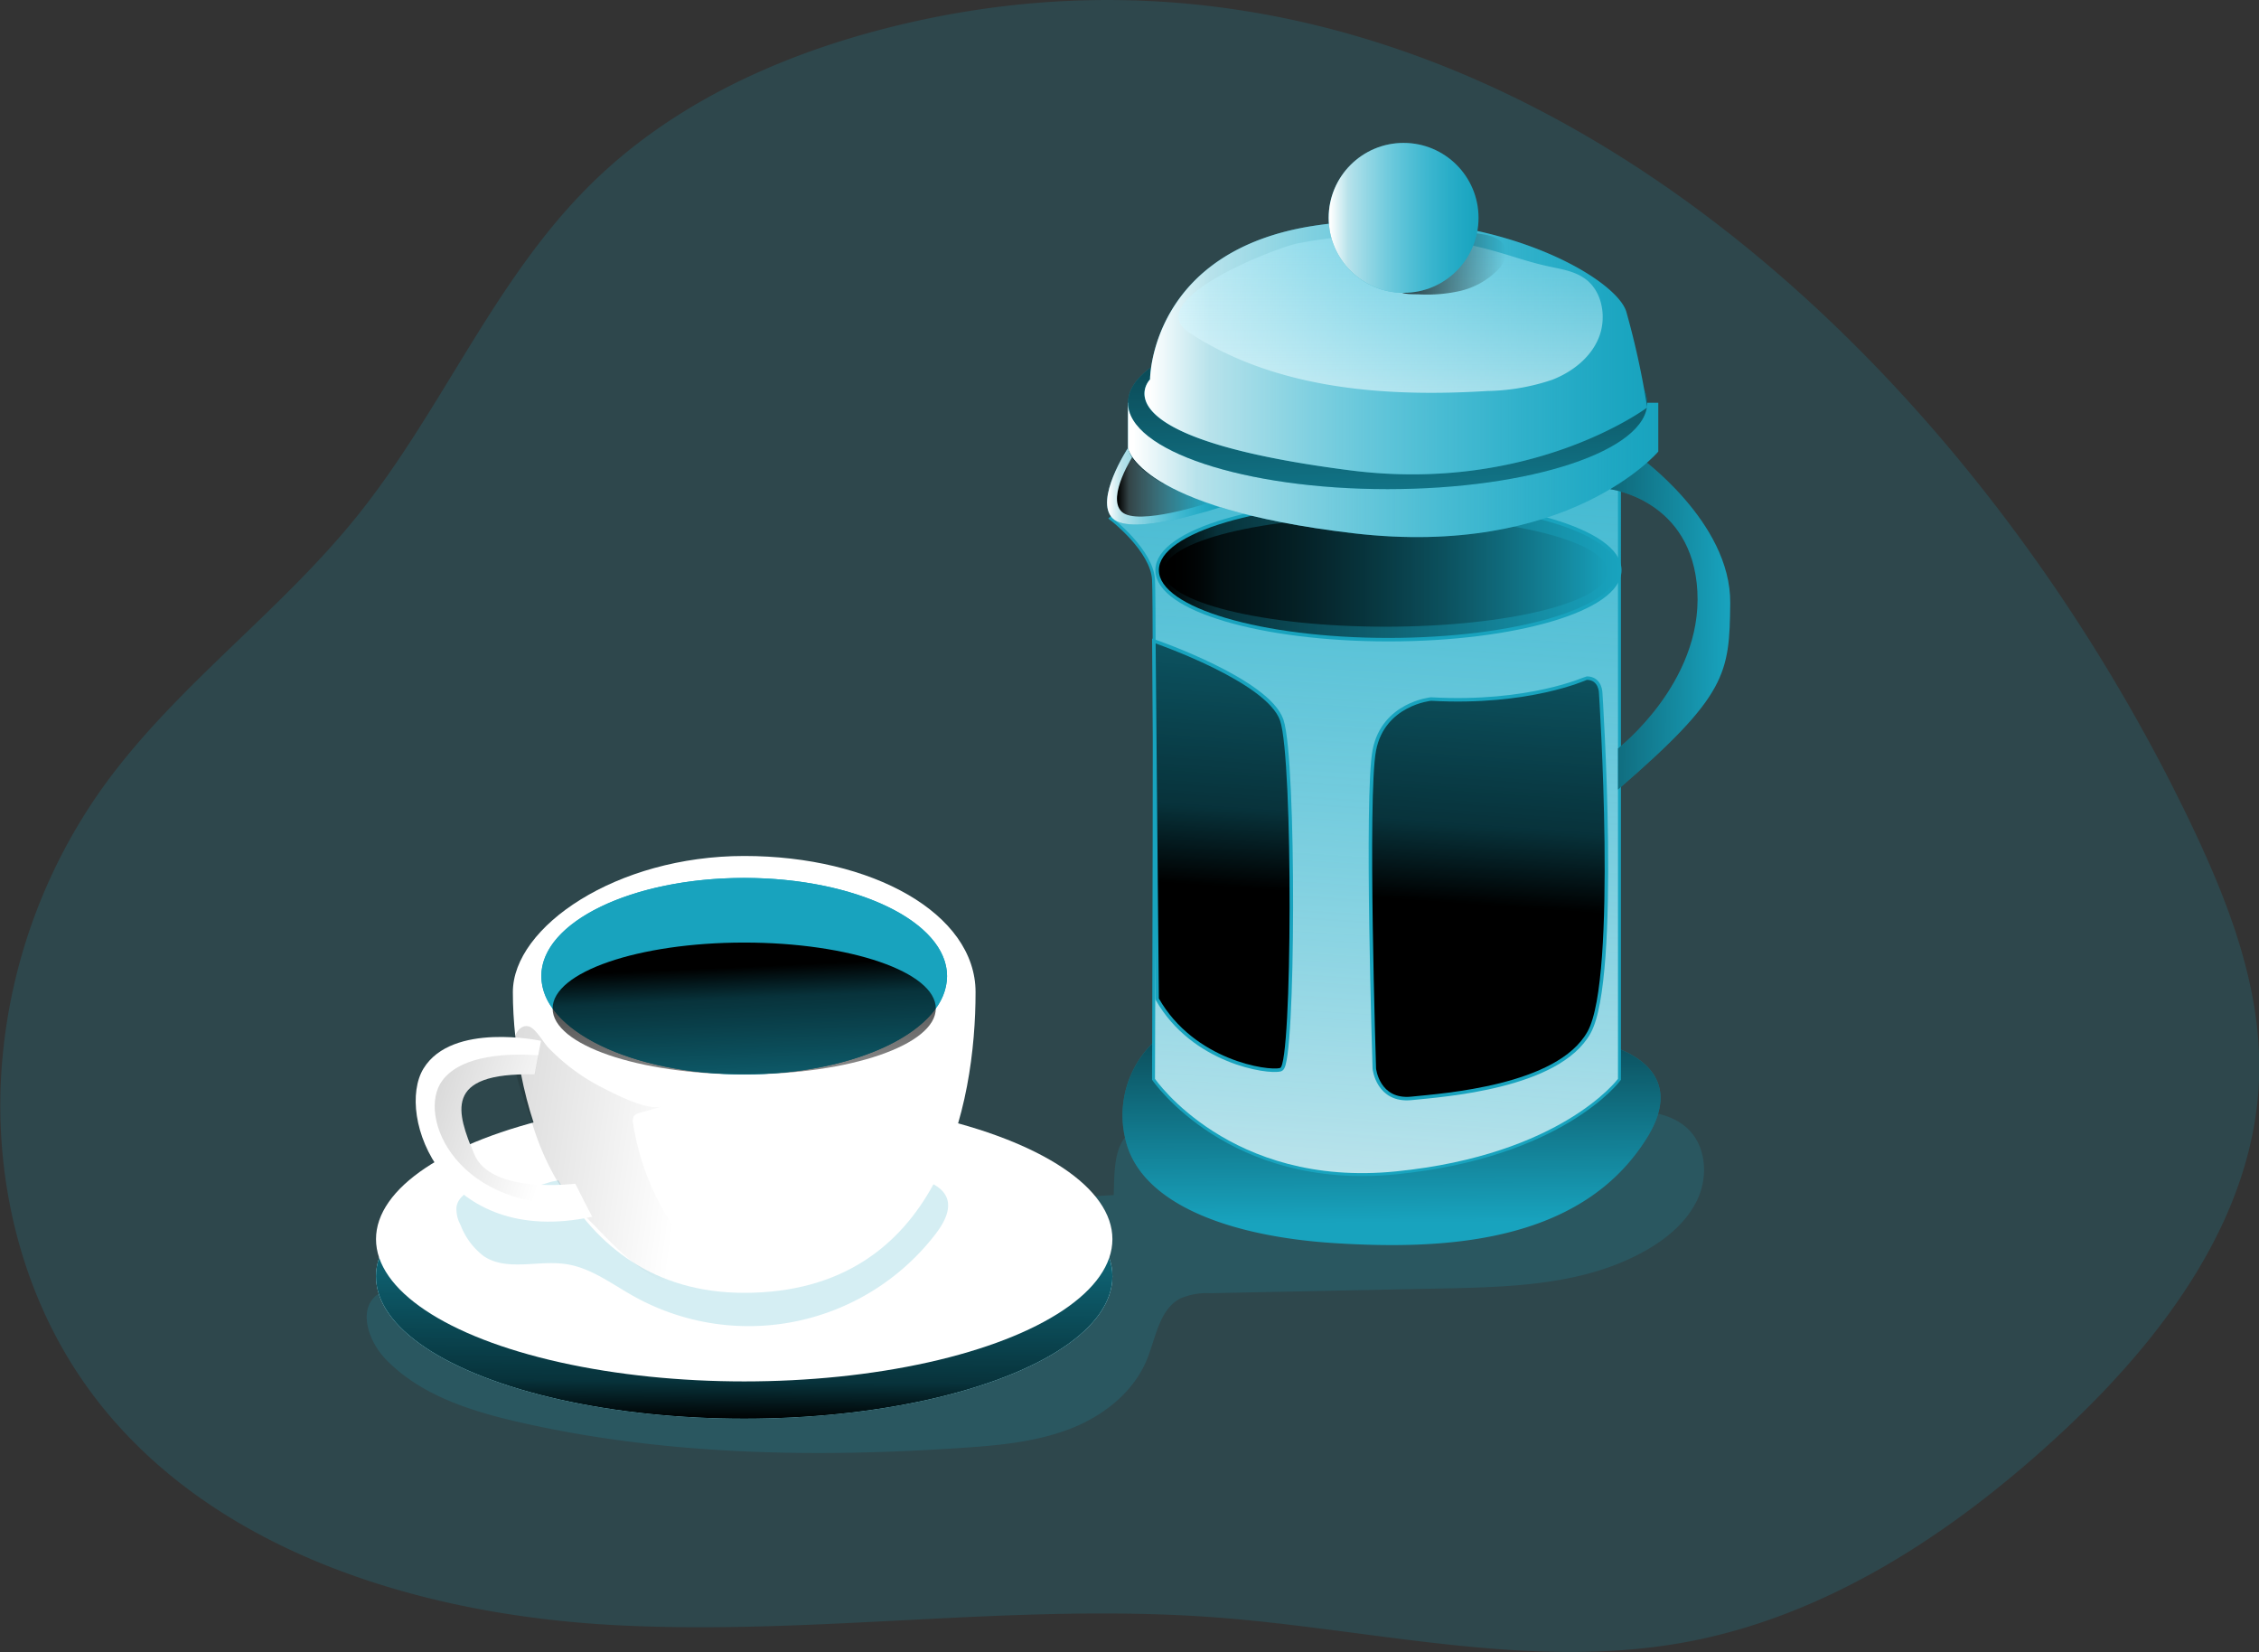 <svg id="Layer_1" data-name="Layer 1" xmlns="http://www.w3.org/2000/svg" xmlns:xlink="http://www.w3.org/1999/xlink" viewBox="0 0 384.62 281.23"><rect x="0" y="0" width="384.62" height="281.23" fill="#333333" stroke="none"/><defs><linearGradient id="linear-gradient" x1="126.49" y1="242.44" x2="126.97" y2="187.39" gradientUnits="userSpaceOnUse"><stop offset="0.01"/><stop offset="0.13" stop-opacity="0.69"/><stop offset="1" stop-opacity="0"/></linearGradient><linearGradient id="linear-gradient-2" x1="249.52" y1="181.75" x2="249.81" y2="229.33" xlink:href="#linear-gradient"/><linearGradient id="linear-gradient-3" x1="239.16" y1="251.35" x2="254.93" y2="6.95" gradientUnits="userSpaceOnUse"><stop offset="0.01" stop-color="#fff"/><stop offset="0.13" stop-color="#fff" stop-opacity="0.69"/><stop offset="1" stop-color="#68e1fd" stop-opacity="0"/></linearGradient><linearGradient id="linear-gradient-4" x1="201.25" y1="103.95" x2="220.5" y2="103.95" xlink:href="#linear-gradient-3"/><linearGradient id="linear-gradient-5" x1="202.94" y1="103.8" x2="218.75" y2="103.8" xlink:href="#linear-gradient"/><linearGradient id="linear-gradient-6" x1="197.31" y1="97.06" x2="275.49" y2="97.06" xlink:href="#linear-gradient"/><linearGradient id="linear-gradient-7" x1="198.1" y1="97.31" x2="273.7" y2="97.31" xlink:href="#linear-gradient"/><linearGradient id="linear-gradient-8" x1="219.97" y1="173.15" x2="227.85" y2="62.21" xlink:href="#linear-gradient"/><linearGradient id="linear-gradient-9" x1="265.53" y1="176.39" x2="273.41" y2="65.45" xlink:href="#linear-gradient"/><linearGradient id="linear-gradient-10" x1="262.77" y1="126.84" x2="306.98" y2="127.41" xlink:href="#linear-gradient"/><linearGradient id="linear-gradient-11" x1="204.81" y1="101.19" x2="295.1" y2="101.19" xlink:href="#linear-gradient-3"/><linearGradient id="linear-gradient-12" x1="235.31" y1="38.93" x2="237.56" y2="109.13" xlink:href="#linear-gradient"/><linearGradient id="linear-gradient-13" x1="207.62" y1="80.35" x2="293.22" y2="80.35" xlink:href="#linear-gradient-3"/><linearGradient id="linear-gradient-14" x1="249.57" y1="108.39" x2="249.57" y2="24.49" xlink:href="#linear-gradient-3"/><linearGradient id="linear-gradient-15" x1="249.75" y1="66" x2="269.15" y2="66" xlink:href="#linear-gradient"/><linearGradient id="linear-gradient-16" x1="226.21" y1="37.09" x2="251.74" y2="37.09" xlink:href="#linear-gradient-3"/><linearGradient id="linear-gradient-17" x1="-27.22" y1="198.36" x2="128.95" y2="220.13" gradientUnits="userSpaceOnUse"><stop offset="0.01"/><stop offset="0.13" stop-opacity="0.69"/><stop offset="0.64" stop-opacity="0.25"/><stop offset="1" stop-opacity="0"/></linearGradient><linearGradient id="linear-gradient-18" x1="126.37" y1="164.16" x2="128.34" y2="208.64" xlink:href="#linear-gradient"/><linearGradient id="linear-gradient-19" x1="9.44" y1="182.72" x2="107.24" y2="214.44" xlink:href="#linear-gradient-17"/></defs><title>4</title><path d="M13,203.59c-1.2,18.41,3.32,37.35,13.78,52.55,19.45,28.27,55.91,39.78,90.16,41.68s68.64-3.85,102.85-1.28c26.62,2,53.41,9,79.68,4.26,24.1-4.37,45.49-18.4,63.53-35,17.79-16.35,33.79-37.39,34.41-61.55.4-15.4-5.53-30.23-12.23-44.1C345.3,77.78,261.07.22,162.28,26.35c-18.14,4.8-35.71,13.09-49,26.28C96.84,68.85,88,91.14,73.51,109.11c-13.3,16.52-31.13,29.12-43.44,46.39A93.89,93.89,0,0,0,13,203.59" transform="translate(-12.76 -21.19)" fill="#18a3be" opacity="0.18" style="isolation:isolate"/><path d="M195.24,225.3a20.1,20.1,0,0,0,2.39,6.35c-4.38,2.15-9.39,2.48-14.26,2.67-34.55,1.34-69.76-2.53-103.26,6a8.49,8.49,0,0,0-3.16,1.3c-3.3,2.53-1.44,7.92,1.45,10.93,5.92,6.16,14.51,8.87,22.84,10.77,24.71,5.62,50.34,6.06,75.62,4.33,6.08-.41,12.25-1,17.94-3.16s10.93-6.22,13.24-11.86c1.53-3.76,2.1-8.53,5.7-10.4a11.61,11.61,0,0,1,5.14-.89l39.68-.81c12-.24,24.6-.65,34.93-6.76,3.56-2.1,6.83-5,8.45-8.77s1.24-8.63-1.69-11.53-7.5-3.26-11.65-3.39q-20.46-.63-41,0-10.41.31-20.8.95c-6.07.37-13.12,0-19,1.56-5.58,1.5-5.25,7.23-5.42,12.05C201.91,224.67,195.18,225,195.24,225.3Z" transform="translate(-12.76 -21.19)" fill="#18a3be" opacity="0.18" style="isolation:isolate"/><ellipse cx="126.71" cy="217.29" rx="62.69" ry="24.22" fill="#fff"/><ellipse cx="126.71" cy="217.29" rx="62.69" ry="24.22" fill="#18a3be"/><ellipse cx="126.71" cy="217.29" rx="62.69" ry="24.22" fill="url(#linear-gradient)"/><ellipse cx="126.71" cy="210.95" rx="62.69" ry="24.22" fill="#fff"/><path d="M172,231.33a40.14,40.14,0,0,1-51.27,10.57c-3.84-2.13-7.49-5-11.84-5.54-4.63-.63-9.83,1.27-13.73-1.3a12,12,0,0,1-4-5.36,5.58,5.58,0,0,1-.68-3c.28-2,2.47-3.13,4.46-3.27s4,.4,6,.28a30.12,30.12,0,0,0,5.56-1.31,44.54,44.54,0,0,1,10.44-1l40.39-.65C164,220.64,180,221,172,231.33Z" transform="translate(-12.76 -21.19)" fill="#18a3be" opacity="0.18" style="isolation:isolate"/><path d="M209.43,198.38a17.26,17.26,0,0,0-5,17c2.62,10.7,17.5,16.32,35.71,17.45s41.85.2,53.07-18c8.5-13.8-9.57-16.44-9.57-16.44Z" transform="translate(-12.76 -21.19)" fill="#18a3be"/><path d="M209.43,198.38a17.26,17.26,0,0,0-5,17c2.62,10.7,17.5,16.32,35.71,17.45s41.85.2,53.07-18c8.5-13.8-9.57-16.44-9.57-16.44Z" transform="translate(-12.76 -21.19)" fill="url(#linear-gradient-2)"/><path d="M202.23,109.43s6.9,5.35,7.18,10.42,0,85,0,85,12.76,18.58,41,15.76,37.83-15.76,37.83-15.76V102S221.8,91.13,202.23,109.43Z" transform="translate(-12.76 -21.19)" fill="#18a3be" stroke="#18a3be" stroke-miterlimit="10"/><path d="M202.23,109.43s6.9,5.35,7.18,10.42,0,85,0,85,12.76,18.58,41,15.76,37.83-15.76,37.83-15.76V102S221.8,91.13,202.23,109.43Z" transform="translate(-12.76 -21.19)" fill="url(#linear-gradient-3)"/><path d="M204.81,97.46s-5.82,8.87-2.58,12,18.27-1.91,18.27-1.91S206.13,103.38,204.81,97.46Z" transform="translate(-12.76 -21.19)" fill="#18a3be"/><path d="M204.81,97.46s-5.82,8.87-2.58,12,18.27-1.91,18.27-1.91S206.13,103.38,204.81,97.46Z" transform="translate(-12.76 -21.19)" fill="url(#linear-gradient-4)"/><path d="M205.86,98.47s-4.77,7.28-2.12,9.83,15-1.57,15-1.57S206.94,103.32,205.86,98.47Z" transform="translate(-12.76 -21.19)" fill="url(#linear-gradient-5)"/><ellipse cx="236.4" cy="97.06" rx="39.09" ry="11.54" fill="#18a3be" stroke="#18a3be" stroke-miterlimit="10" stroke-width="1.19"/><ellipse cx="236.4" cy="97.06" rx="39.09" ry="11.54" fill="url(#linear-gradient-6)"/><ellipse cx="235.9" cy="97.31" rx="37.8" ry="9.38" fill="url(#linear-gradient-7)"/><path d="M209.52,130.73s18.94,6.57,21.19,13.14,2.07,58.57,0,59.13-14.64-1.31-20.64-11.83Z" transform="translate(-12.76 -21.19)" fill="#18a3be" stroke="#18a3be" stroke-miterlimit="10" stroke-width="1.19"/><path d="M256.43,140.49s-7.88.76-9.38,8.45,0,54.15,0,54.15.56,5.35,6,4.79,24.87-1.88,30-11.07S285,139.18,285,139.18s0-2.25-2.06-2.25C282.9,136.93,273.14,141.43,256.43,140.49Z" transform="translate(-12.76 -21.19)" fill="#18a3be" stroke="#18a3be" stroke-miterlimit="10" stroke-width="1.19"/><path d="M209.52,130.73s18.94,6.57,21.19,13.14,2.07,58.57,0,59.13-14.64-1.31-20.64-11.83Z" transform="translate(-12.76 -21.19)" fill="url(#linear-gradient-8)"/><path d="M256.43,140.49s-7.88.76-9.38,8.45,0,54.15,0,54.15.56,5.35,6,4.79,24.87-1.88,30-11.07S285,139.18,285,139.18s0-2.25-2.06-2.25C282.9,136.93,273.14,141.43,256.43,140.49Z" transform="translate(-12.76 -21.19)" fill="url(#linear-gradient-9)"/><path d="M291.63,98.77s15.87,11.17,15.72,25.11c-.13,12-.52,15.68-19.1,31.72v-7s14.36-11.12,13.51-26.75-14.84-17.37-14.84-17.37Z" transform="translate(-12.76 -21.19)" fill="#18a3be"/><path d="M291.63,98.77s15.87,11.17,15.72,25.11c-.13,12-.52,15.68-19.1,31.72v-7s14.36-11.12,13.51-26.75-14.84-17.37-14.84-17.37Z" transform="translate(-12.76 -21.19)" fill="url(#linear-gradient-10)"/><path d="M204.81,97.46v-7.7H295.1v8.31s-15.39,18.21-52,13.89S204.81,97.46,204.81,97.46Z" transform="translate(-12.76 -21.19)" fill="#18a3be"/><path d="M204.81,97.46v-7.7H295.1v8.31s-15.39,18.21-52,13.89S204.81,97.46,204.81,97.46Z" transform="translate(-12.76 -21.19)" fill="url(#linear-gradient-11)"/><ellipse cx="236.26" cy="68.57" rx="44.2" ry="14.7" fill="#18a3be"/><ellipse cx="236.26" cy="68.57" rx="44.2" ry="14.7" fill="url(#linear-gradient-12)"/><path d="M208.57,85.78s0-22,28.15-26.19,51,8.45,52.93,14.64a139.88,139.88,0,0,1,3.57,16.33s-19.55,14.68-50.59,10.7C198.71,95.63,208.57,85.78,208.57,85.78Z" transform="translate(-12.76 -21.19)" fill="#18a3be"/><path d="M208.57,85.78s0-22,28.15-26.19,51,8.45,52.93,14.64a139.88,139.88,0,0,1,3.57,16.33s-19.55,14.68-50.59,10.7C198.71,95.63,208.57,85.78,208.57,85.78Z" transform="translate(-12.76 -21.19)" fill="url(#linear-gradient-13)"/><path d="M215.27,77.84c14.69,9.6,33.26,11,50.78,9.91a36.28,36.28,0,0,0,11-1.91c3.49-1.36,6.69-3.88,8-7.37s.44-8-2.67-10c-1.83-1.22-4.11-1.51-6.26-2-2.9-.63-5.69-1.62-8.53-2.43a72.14,72.14,0,0,0-34-1.39C230.18,63.32,206.76,72.28,215.27,77.84Z" transform="translate(-12.76 -21.19)" fill="url(#linear-gradient-14)"/><path d="M261,70.8a13.22,13.22,0,0,0,6.78-3.67c1-1,1.73-2.5,1.23-3.81s-1.89-1.85-3.2-2.14a27.61,27.61,0,0,0-5.74-.51,10.55,10.55,0,0,0-4.58.65c-2.34,1.07-6.81,5.56-5.5,8.46.75,1.65,2.83,1.47,4.35,1.52A25.65,25.65,0,0,0,261,70.8Z" transform="translate(-12.76 -21.19)" fill="url(#linear-gradient-15)"/><circle cx="238.98" cy="37.09" r="12.76" fill="#18a3be"/><circle cx="238.98" cy="37.09" r="12.76" fill="url(#linear-gradient-16)"/><path d="M178.86,190.09c0,19-6,51.19-39.39,51.19-30.76,0-39.39-32.14-39.39-51.19,0-11.13,17.63-23.18,39.39-23.18S178.86,176.71,178.86,190.09Z" transform="translate(-12.76 -21.19)" fill="#fff"/><path d="M125.5,209.56l-3.76,1.07a1.77,1.77,0,0,0-1.06.58,1.75,1.75,0,0,0-.12,1.24,42.79,42.79,0,0,0,15.72,27.06c.31.24.66.62.48,1a.84.84,0,0,1-.6.34c-4.22,1-8.72-.29-12.44-2.53s-6.77-5.4-9.77-8.53a47.74,47.74,0,0,1-6.39-7.67,45.11,45.11,0,0,1-4.24-9.89c-1.28-3.88-3.66-9.31-3.18-13.48.14-1.26,1-3.12,2.54-2.85,1.22.21,2.59,2.76,3.42,3.62a34.39,34.39,0,0,0,9,6.72C117.46,207.42,122.85,210.31,125.5,209.56Z" transform="translate(-12.76 -21.19)" fill="url(#linear-gradient-17)"/><ellipse cx="126.71" cy="166.18" rx="34.54" ry="16.72" fill="#18a3be"/><path d="M174,187.37a9.35,9.35,0,0,1-1.92,5.5c-4.7,6.53-17.53,11.22-32.62,11.22s-27.92-4.69-32.62-11.22a9.35,9.35,0,0,1-1.92-5.5c0-9.24,15.47-16.72,34.54-16.72S174,178.13,174,187.37Z" transform="translate(-12.76 -21.19)" fill="#18a3be"/><ellipse cx="126.71" cy="171.68" rx="32.62" ry="11.22" fill="url(#linear-gradient-18)"/><path d="M113.59,228.33c-25.34,5.44-33.6-17.27-28.72-25.24s20-4.71,20-4.71l-.47,2.44-.62,3.28c-15.77-.39-13.14,6.59-10.33,13.53s17.27,5.07,17.27,5.07l1.7,3.39Z" transform="translate(-12.76 -21.19)" fill="#fff"/><path d="M112.47,226.09c-21.92,1.7-28.95-15-24.36-21,3.34-4.43,11.52-4.59,16.34-4.25l-.62,3.28c-15.77-.39-13.14,6.59-10.33,13.53s17.27,5.07,17.27,5.07Z" transform="translate(-12.76 -21.19)" fill="url(#linear-gradient-19)"/></svg>